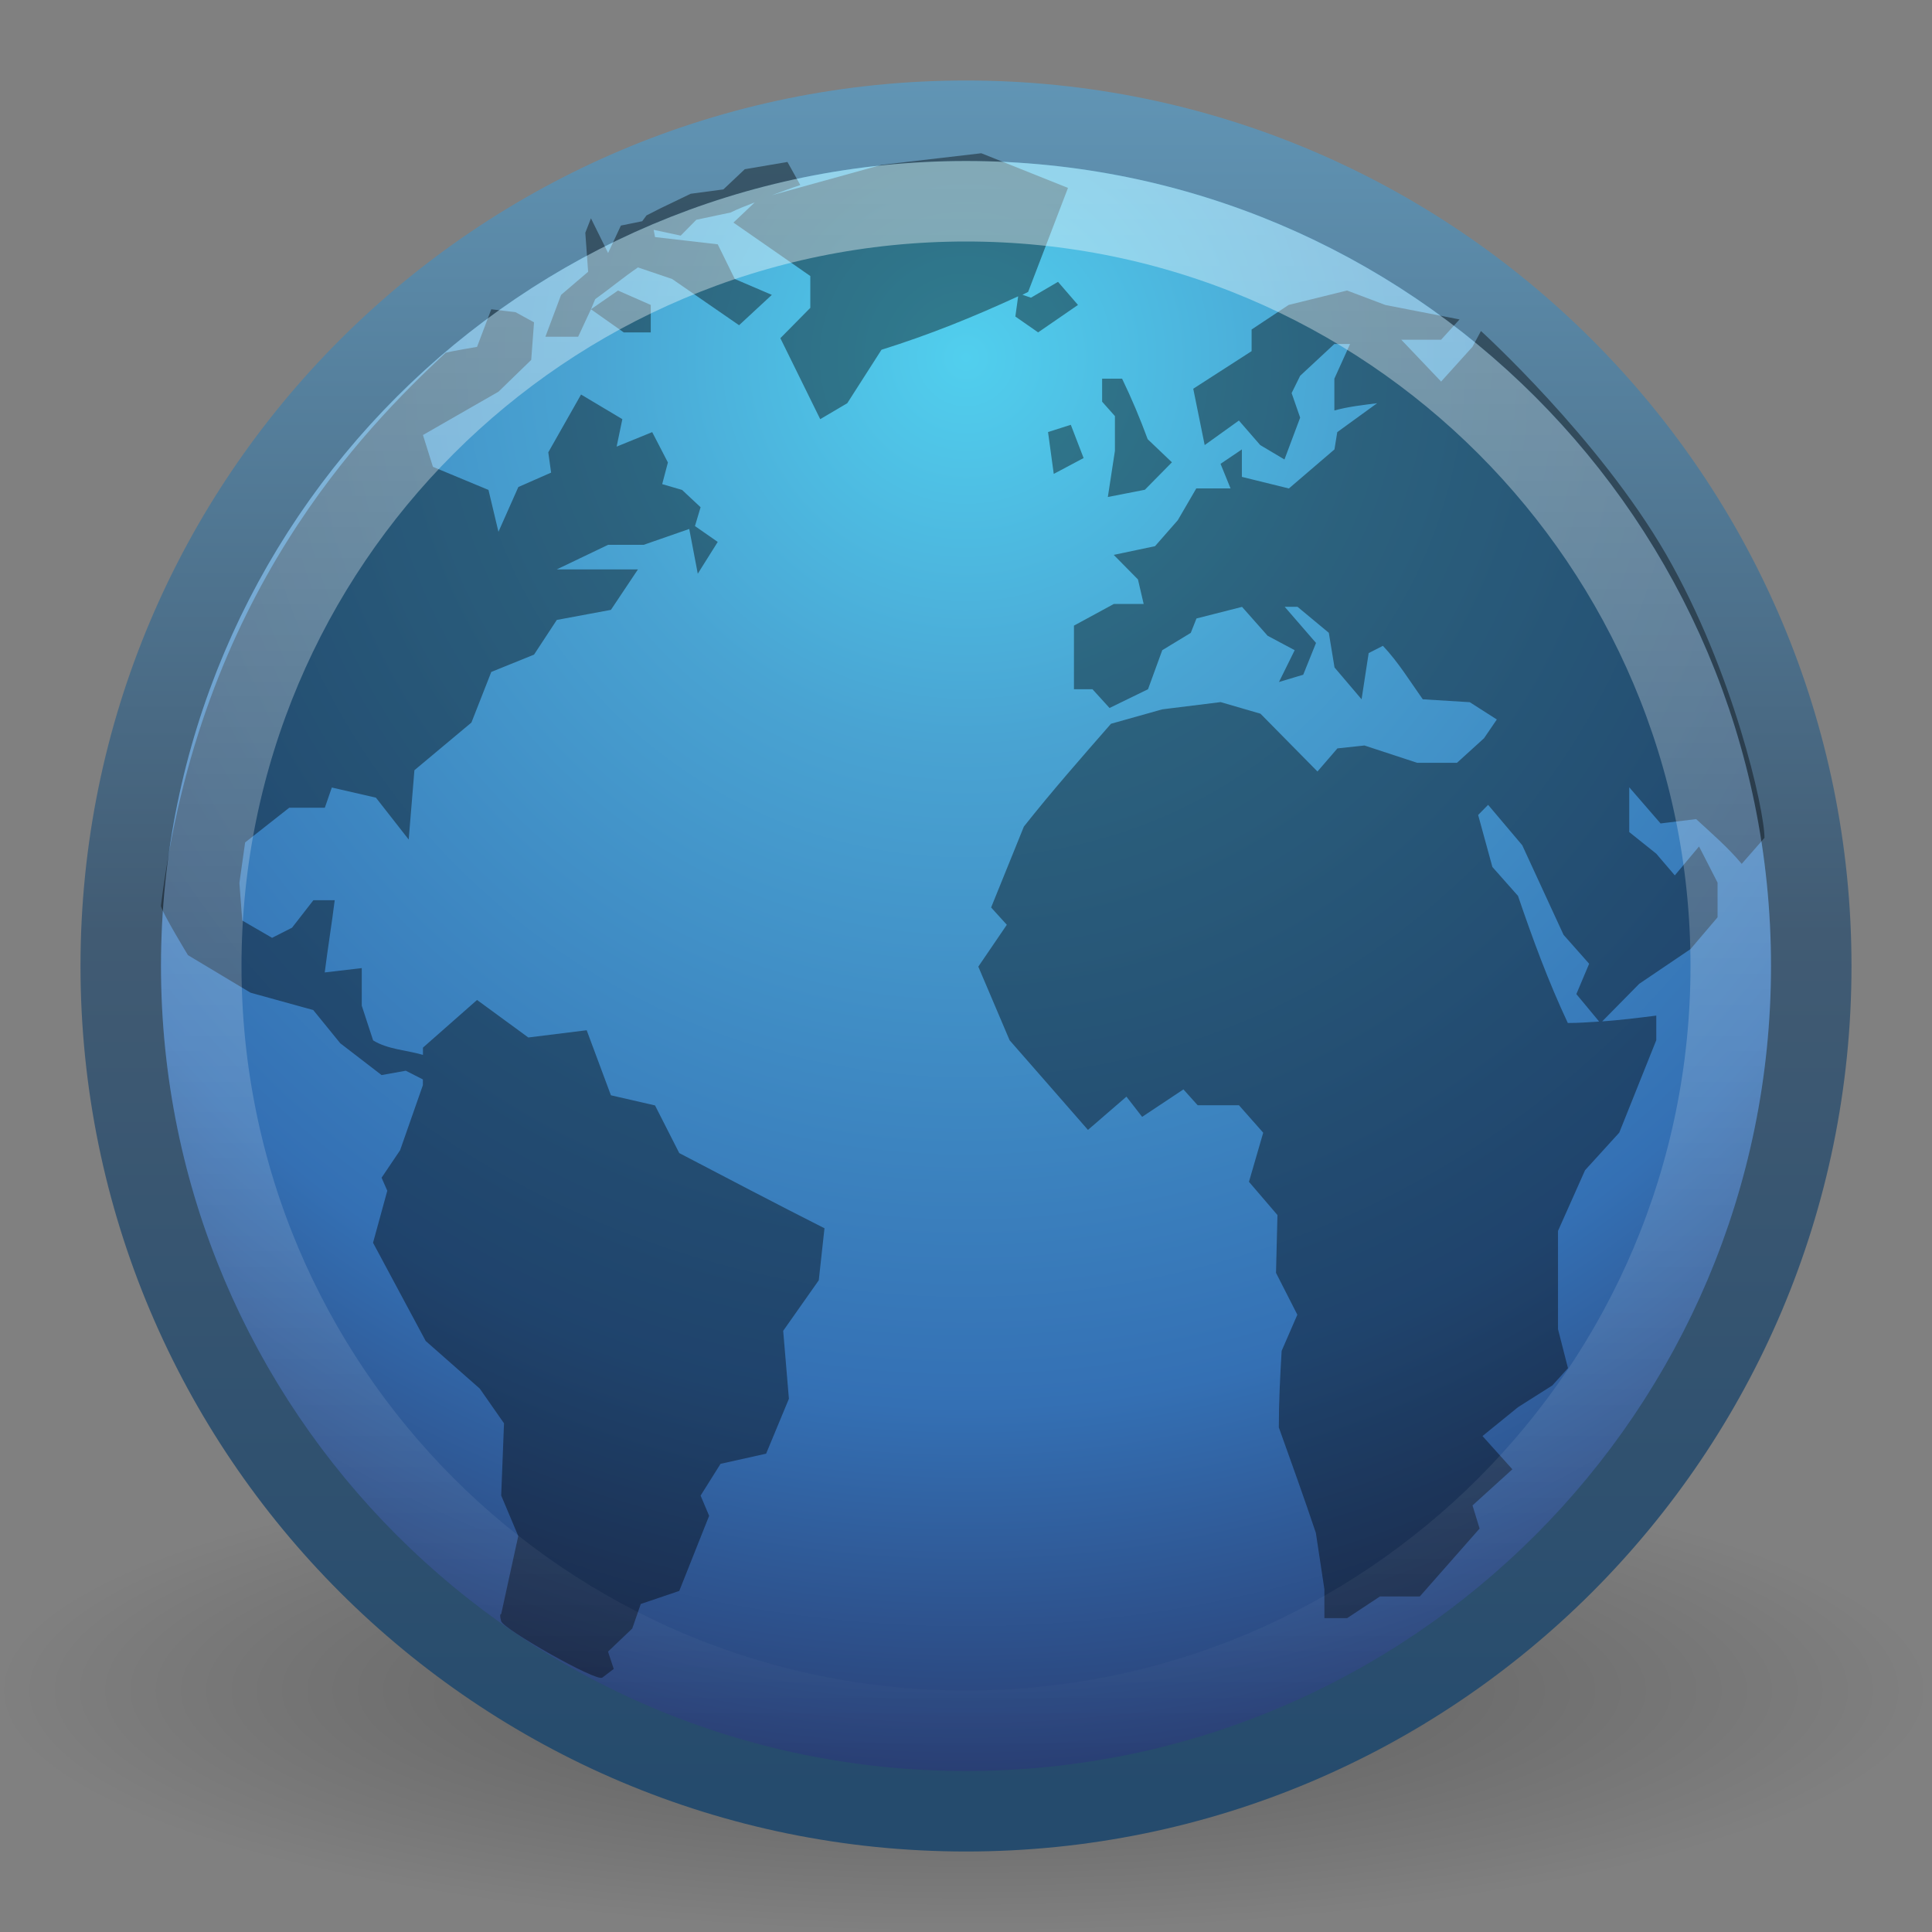 <?xml version="1.0" encoding="UTF-8" standalone="no"?>
<!-- Created with Inkscape (http://www.inkscape.org/) -->

<svg
   xmlns:dc="http://purl.org/dc/elements/1.1/"
   xmlns:cc="http://creativecommons.org/ns#"
   xmlns:rdf="http://www.w3.org/1999/02/22-rdf-syntax-ns#"
   xmlns:svg="http://www.w3.org/2000/svg"
   xmlns="http://www.w3.org/2000/svg"
   xmlns:xlink="http://www.w3.org/1999/xlink"
   xmlns:inkscape="http://www.inkscape.org/namespaces/inkscape"
   version="1.0"
   width="24"
   height="24"
   id="svg2509">
  <rect width="100%" height="100%" fill="#808080" stroke="none"/>
  <defs
     id="defs2511">
    <linearGradient
       id="linearGradient8838">
      <stop
         id="stop8840"
         style="stop-color:#000000;stop-opacity:1"
         offset="0" />
      <stop
         id="stop8842"
         style="stop-color:#000000;stop-opacity:0"
         offset="1" />
    </linearGradient>
    <radialGradient
       cx="62.625"
       cy="4.625"
       r="10.625"
       fx="62.625"
       fy="4.625"
       id="radialGradient2493"
       xlink:href="#linearGradient8838"
       gradientUnits="userSpaceOnUse"
       gradientTransform="matrix(1.129,0,0,0.282,-58.729,19.694)" />
    <linearGradient
       id="linearGradient3707-319-631">
      <stop
         id="stop4637"
         style="stop-color:#254b6d;stop-opacity:1"
         offset="0" />
      <stop
         id="stop4639"
         style="stop-color:#415b73;stop-opacity:1"
         offset="0.5" />
      <stop
         id="stop4641"
         style="stop-color:#6195b5;stop-opacity:1"
         offset="1" />
    </linearGradient>
    <linearGradient
       x1="20"
       y1="43"
       x2="20"
       y2="2.689"
       id="linearGradient2507"
       xlink:href="#linearGradient3707-319-631"
       gradientUnits="userSpaceOnUse"
       gradientTransform="matrix(0.528,0,0,0.528,-0.875,-0.454)" />
    <linearGradient
       id="linearGradient2867-449-88-871-390-598-476-591-434-148">
      <stop
         id="stop4627"
         style="stop-color:#51cfee;stop-opacity:1"
         offset="0" />
      <stop
         id="stop4629"
         style="stop-color:#49a3d2;stop-opacity:1"
         offset="0.262" />
      <stop
         id="stop4631"
         style="stop-color:#3470b4;stop-opacity:1"
         offset="0.705" />
      <stop
         id="stop4633"
         style="stop-color:#273567;stop-opacity:1"
         offset="1" />
    </linearGradient>
    <radialGradient
       cx="61.24"
       cy="-8.726"
       r="9.755"
       fx="61.24"
       fy="-8.726"
       id="radialGradient2505"
       xlink:href="#linearGradient2867-449-88-871-390-598-476-591-434-148"
       gradientUnits="userSpaceOnUse"
       gradientTransform="matrix(0,1.897,-1.897,0,-4.554,-111.738)" />
    <linearGradient
       id="linearGradient4873">
      <stop
         id="stop4875"
         style="stop-color:#ffffff;stop-opacity:1"
         offset="0" />
      <stop
         id="stop4877"
         style="stop-color:#ffffff;stop-opacity:0"
         offset="1" />
    </linearGradient>
    <linearGradient
       x1="63.397"
       y1="-12.489"
       x2="63.397"
       y2="5.468"
       id="linearGradient2485"
       xlink:href="#linearGradient4873"
       gradientUnits="userSpaceOnUse"
       gradientTransform="matrix(1.086,0,0,1.086,-55.567,15.814)" />
  </defs>
  <g
     id="layer1">
    <path
       d="m 24,21 c 0,1.657 -5.373,3 -12,3 C 5.373,24 -2.5e-7,22.657 -2.5e-7,21 -2.5e-7,19.343 5.373,18 12,18 c 6.627,0 12,1.343 12,3 l 0,0 z"
       inkscape:connector-curvature="0"
       id="path8836"
       style="opacity:0.3;fill:url(#radialGradient2493);fill-opacity:1;fill-rule:evenodd;stroke:none;stroke-width:1;marker:none;visibility:visible;display:inline;overflow:visible" />
    <path
       d="M 22.5,12 C 22.5,17.799 17.799,22.5 12,22.5 6.201,22.5 1.5,17.799 1.5,12 c 0,-5.799 4.701,-10.5 10.5,-10.5 5.799,0 10.5,4.701 10.5,10.5 l 0,0 z"
       inkscape:connector-curvature="0"
       id="path6495"
       style="fill:url(#radialGradient2505);fill-opacity:1;fill-rule:nonzero;stroke:url(#linearGradient2507);stroke-width:1;stroke-miterlimit:4;stroke-dasharray:none" />
    <path
       d="M 12.188,1.904 10.95,2.048 9.588,2.425 C 9.704,2.383 9.821,2.338 9.942,2.299 L 9.782,2.012 9.252,2.102 8.986,2.353 8.58,2.407 8.208,2.586 8.031,2.676 7.978,2.748 7.713,2.802 7.554,3.143 7.341,2.712 7.271,2.891 7.306,3.376 6.97,3.663 6.775,4.183 l 0.407,0 0.159,-0.341 0.053,-0.126 C 7.573,3.588 7.743,3.446 7.925,3.322 l 0.425,0.144 C 8.626,3.656 8.904,3.85 9.181,4.04 L 9.588,3.663 9.128,3.466 8.916,3.035 8.137,2.945 8.12,2.855 8.456,2.927 8.65,2.73 9.075,2.64 C 9.175,2.59 9.274,2.555 9.376,2.514 l -0.265,0.251 0.955,0.664 0,0.395 L 9.694,4.201 10.189,5.207 10.525,5.009 10.95,4.345 c 0.597,-0.187 1.135,-0.405 1.698,-0.664 l -0.035,0.251 0.283,0.197 0.495,-0.341 -0.248,-0.287 -0.336,0.197 -0.106,-0.036 c 0.024,-0.011 0.046,-0.024 0.071,-0.036 l 0.495,-1.292 -1.079,-0.431 z m -4.847,1.938 0.407,0.287 0.336,0 0,-0.341 -0.407,-0.179 -0.336,0.233 0,0 z m 9.392,-0.233 -0.725,0.179 -0.46,0.305 0,0.269 -0.725,0.467 0.142,0.7 0.425,-0.305 0.265,0.305 0.301,0.179 0.195,-0.52 -0.106,-0.305 0.106,-0.215 0.425,-0.395 0.195,0 -0.195,0.431 0,0.395 c 0.175,-0.048 0.352,-0.067 0.531,-0.09 l -0.495,0.359 -0.035,0.215 -0.566,0.485 -0.584,-0.144 0,-0.341 -0.265,0.179 0.124,0.305 -0.425,0 -0.23,0.395 -0.283,0.323 -0.513,0.108 0.301,0.305 0.071,0.305 -0.371,0 -0.495,0.269 0,0.79 0.23,0 0.212,0.233 0.478,-0.233 0.177,-0.485 0.354,-0.215 0.071,-0.179 0.566,-0.144 0.318,0.359 0.336,0.179 -0.195,0.395 0.301,-0.09 0.159,-0.395 -0.389,-0.449 0.159,0 0.389,0.323 0.071,0.431 0.336,0.395 0.088,-0.574 0.177,-0.09 c 0.188,0.198 0.337,0.441 0.495,0.664 l 0.584,0.036 0.336,0.215 -0.159,0.233 -0.336,0.305 -0.495,0 -0.654,-0.215 -0.336,0.036 -0.248,0.287 -0.708,-0.718 -0.495,-0.144 -0.725,0.09 -0.637,0.179 C 13.434,9.411 13.062,9.834 12.719,10.268 l -0.407,1.005 0.195,0.215 -0.354,0.52 0.389,0.915 c 0.324,0.372 0.65,0.741 0.973,1.113 l 0.478,-0.413 0.195,0.251 0.513,-0.341 0.177,0.197 0.513,0 0.301,0.341 -0.177,0.61 0.354,0.413 -0.018,0.718 0.265,0.52 -0.195,0.449 c -0.019,0.322 -0.035,0.629 -0.035,0.951 0.156,0.436 0.313,0.871 0.46,1.31 l 0.106,0.7 0,0.359 0.283,0 0.407,-0.269 0.495,0 0.743,-0.844 -0.088,-0.287 0.495,-0.449 -0.371,-0.413 0.442,-0.359 0.425,-0.269 0.195,-0.215 -0.124,-0.485 c 0,-0.408 1e-6,-0.812 0,-1.22 l 0.336,-0.754 0.425,-0.467 0.46,-1.149 0,-0.305 c -0.229,0.029 -0.448,0.056 -0.672,0.072 l 0.46,-0.467 0.637,-0.431 0.336,-0.395 0,-0.431 c -0.076,-0.146 -0.153,-0.303 -0.23,-0.449 l -0.301,0.359 -0.23,-0.269 -0.336,-0.269 0,-0.556 0.389,0.449 0.442,-0.054 c 0.199,0.184 0.391,0.347 0.566,0.556 l 0.283,-0.323 c 0,-0.348 -0.386,-2.065 -1.22,-3.518 C 19.862,5.441 18.397,4.112 18.397,4.112 l -0.106,0.197 -0.389,0.431 -0.495,-0.52 0.495,0 L 18.131,3.968 17.211,3.789 16.734,3.609 z M 6.103,3.842 5.926,4.309 c 0,0 -0.31,0.052 -0.389,0.072 -1.015,0.949 -3.061,3.007 -3.538,6.874 0.019,0.09 0.336,0.61 0.336,0.61 l 0.778,0.467 0.778,0.215 0.336,0.413 0.513,0.395 0.301,-0.054 0.212,0.108 0,0.072 -0.283,0.808 -0.23,0.341 0.071,0.162 -0.177,0.646 0.654,1.22 0.672,0.592 0.301,0.431 -0.035,0.897 0.212,0.503 -0.212,0.969 c 0,0 -0.028,-0.008 0,0.09 0.029,0.098 1.182,0.755 1.256,0.7 0.073,-0.056 0.142,-0.108 0.142,-0.108 l -0.071,-0.215 0.301,-0.287 0.106,-0.305 0.478,-0.162 0.371,-0.933 -0.106,-0.251 0.248,-0.395 0.566,-0.126 0.283,-0.682 -0.071,-0.844 0.442,-0.628 0.071,-0.646 C 9.636,14.952 9.04,14.638 8.438,14.324 L 8.137,13.732 7.589,13.606 7.288,12.798 6.563,12.888 5.926,12.422 l -0.672,0.592 0,0.09 C 5.053,13.045 4.814,13.036 4.635,12.924 L 4.494,12.493 l 0,-0.467 -0.46,0.054 c 0.037,-0.297 0.087,-0.6 0.124,-0.897 l -0.265,0 -0.265,0.341 -0.248,0.126 -0.371,-0.215 -0.035,-0.467 0.071,-0.503 0.548,-0.431 0.442,0 L 4.122,9.783 4.67,9.909 5.077,10.429 5.148,9.568 5.856,8.976 6.103,8.347 6.634,8.132 6.917,7.701 7.589,7.576 7.925,7.073 c -0.333,0 -0.676,0 -1.008,0 l 0.637,-0.305 0.442,0 L 8.562,6.571 8.668,7.127 8.916,6.732 8.633,6.535 8.703,6.301 8.473,6.086 8.226,6.014 8.297,5.745 8.102,5.368 7.66,5.548 7.731,5.207 7.218,4.901 6.811,5.619 6.846,5.871 6.439,6.05 6.192,6.606 6.068,6.086 5.378,5.799 5.254,5.404 6.192,4.866 6.599,4.471 6.634,4.004 6.404,3.878 6.103,3.842 l -5.6e-6,-6e-7 z m 7.588,0.861 0,0.287 0.159,0.179 0,0.431 -0.088,0.574 0.46,-0.09 0.336,-0.341 -0.301,-0.287 C 14.16,5.194 14.061,4.957 13.939,4.704 l -0.248,0 z m -0.389,0.574 -0.283,0.09 0.071,0.52 0.371,-0.197 -0.159,-0.413 0,0 z m 5.183,4.72 0.425,0.503 0.513,1.113 0.318,0.359 -0.159,0.377 0.283,0.341 c -0.13,0.009 -0.256,0.018 -0.389,0.018 -0.243,-0.517 -0.434,-1.038 -0.619,-1.579 l -0.318,-0.359 -0.177,-0.646 0.124,-0.126 0,-2e-6 z"
       inkscape:connector-curvature="0"
       id="path6534"
       style="opacity:0.4;fill:#000000;fill-opacity:1;fill-rule:nonzero;stroke:none" />
    <path
       d="m 21.5,12 c 0,5.247 -4.254,9.5 -9.5,9.5 -5.247,0 -9.5,-4.254 -9.5,-9.5 0,-5.247 4.253,-9.5 9.5,-9.5 5.246,0 9.5,4.253 9.5,9.5 l 0,0 z"
       inkscape:connector-curvature="0"
       id="path2463"
       style="opacity:0.4;fill:none;stroke:url(#linearGradient2485);stroke-width:1;stroke-miterlimit:4;stroke-opacity:1;stroke-dasharray:none" />
  </g>
</svg>
